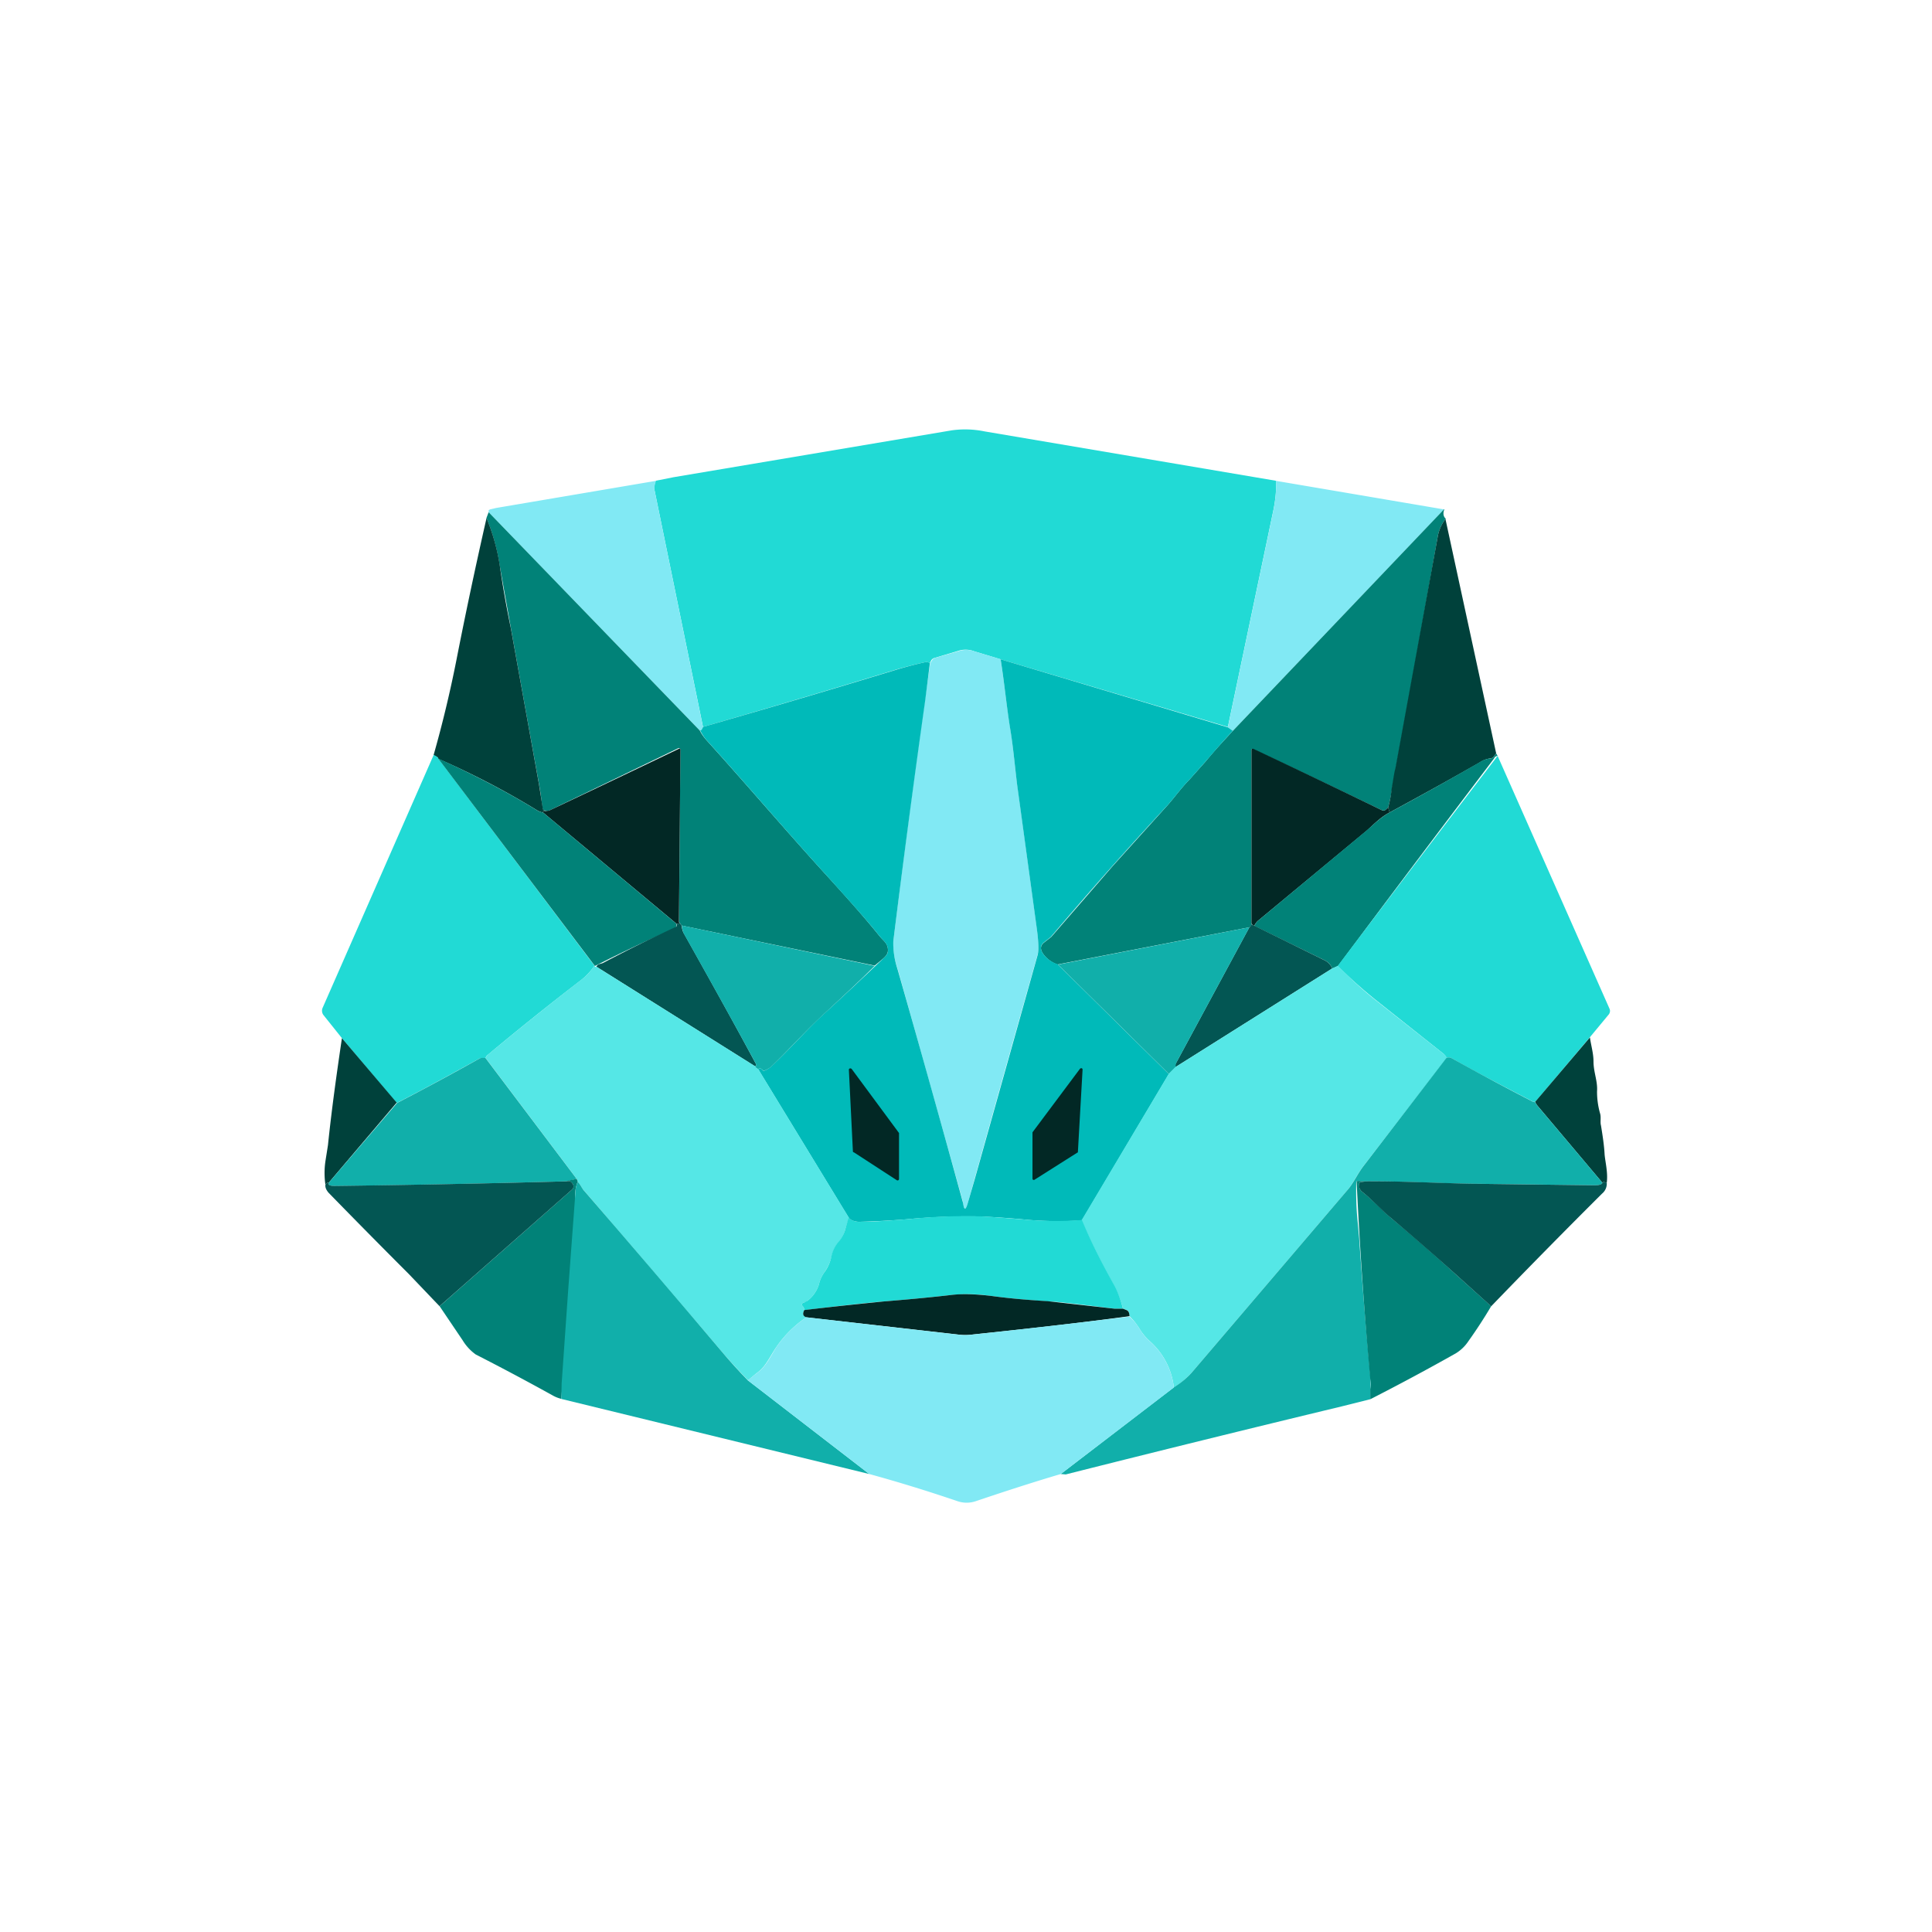 <svg xmlns="http://www.w3.org/2000/svg" width="24" height="24" fill="none" viewBox="0 0 24 24">
    <rect x="0" y="0" width="24" height="24" fill="#808080" stroke="none"/>
    <g clip-path="url(#LIZA__a)">
        <path fill="#fff" d="M24 0H0v24h24z"/>
        <path fill="#21DAD5" d="M15.849 5.972c.008.094 0 .223-.036.391l-.56 2.667-2.823-.84-.324-.098a.3.3 0 0 0-.182-.013l-.311.093a.07.07 0 0 0-.045.031l-.018.036c-.017-.013-.04-.018-.057-.013-.12.026-.245.058-.365.093q-1.201.366-2.395.711l-.605-2.955q-.008-.025.018-.103l.222-.044 3.454-.582a1.2 1.2 0 0 1 .409.013z"/>
        <path fill="#81E9F4" d="M8.15 5.973a.3.3 0 0 0-.022.102l.605 2.96c-.01.022-.023.04-.036.044L6.07 6.364v-.027l.018-.009.076-.018zm7.699 0 2.089.355-2.623 2.751-.062-.044.56-2.667c.036-.173.044-.302.036-.395"/>
        <path fill="#018278" d="M17.942 6.328c-.018.044-.014.089.018.115a.5.5 0 0 0-.103.24 335 335 0 0 1-.564 3.112q-.018.121-.049.235c-.027.036-.049.045-.076.036q-.804-.388-1.613-.765l-.006.006-.003.007v2.152c.005.022 0 .044-.026.053l-2.383.462a.36.36 0 0 1-.182-.137q-.053-.08.013-.134l.09-.07.764-.881.689-.764c.089-.103.169-.214.266-.312l.205-.23c.106-.13.222-.254.333-.374l2.627-2.756zM6.07 6.363l2.622 2.711a.6.6 0 0 0 .08.116c.512.565 1 1.142 1.512 1.702.222.245.435.48.64.734.049.062.11.093.106.182 0 .036-.022.067-.057.098l-.107.089-2.4-.498-.031-.045.017-2.133v-.013a.02.02 0 0 0-.022-.012l-.009.003-1.6.773a.07.07 0 0 1-.044 0c-.027 0-.036-.018-.04-.04a4 4 0 0 0-.04-.284q-.247-1.362-.49-2.725a2.6 2.6 0 0 0-.164-.587z"/>
        <path fill="#00413B" d="m17.955 6.443.631 2.916-.035.045a.06.06 0 0 1-.036.017.3.3 0 0 0-.133.05q-.44.253-1.12.622l-.018-.063q.032-.114.044-.235c.023-.134.036-.223.045-.245l.524-2.867a.5.5 0 0 1 .103-.24zM6.044 6.435q.119.292.164.586.056.394.138.783l.35 1.942.045.284q-.002.033.036.045-.046-.002-.031.018a.2.2 0 0 1-.067-.023 10 10 0 0 0-1.235-.644q.001-.02-.058-.045.165-.58.284-1.182.167-.853.374-1.764"/>
        <path fill="#81E9F4" d="M12.43 8.19c.045.285.072.56.116.836.04.24.058.471.089.711l.24 1.76q.04.28.013.365-.437 1.543-.867 3.089-.038.124-.057-.005c0-.022-.01-.044-.014-.062l-.8-2.853a.9.9 0 0 1-.053-.338q.21-1.73.458-3.454l.022-.035a.07.07 0 0 1 .036-.031l.315-.09a.3.3 0 0 1 .182.01l.325.097z"/>
        <path fill="#00BAB9" d="m12.43 8.19 2.823.845.062.044c-.115.12-.222.245-.333.374l-.204.23c-.098.099-.178.21-.267.312a50 50 0 0 0-1.458 1.645l-.089.07q-.06.053-.009.134c.045.063.109.11.182.133l1.383 1.365-1.08 1.818a4.5 4.5 0 0 1-.65-.005 12 12 0 0 0-.613-.044 8 8 0 0 0-.91.035q-.281.023-.57.031c-.066.005-.12-.013-.15-.044l-1.13-1.853q.027-.02.054.008c.004.014.017.014.03.01a.3.3 0 0 0 .08-.05c.2-.186.392-.404.596-.6q.402-.366.796-.742c.035-.031.058-.062.058-.098 0-.089-.058-.12-.107-.182-.204-.253-.422-.489-.64-.733-.511-.56-1-1.138-1.511-1.703q-.031-.034-.076-.115c.014 0 .027-.018.036-.045q1.2-.344 2.4-.71a5 5 0 0 1 .36-.094.07.07 0 0 1 .058.013l-.058.463a177 177 0 0 0-.396 2.99 1 1 0 0 0 .05.339q.416 1.455.817 2.915.019.135.058 0l.084-.289.783-2.79q.026-.087-.014-.365l-.24-1.756c-.03-.244-.049-.476-.089-.711-.044-.28-.07-.556-.115-.84z"/>
        <path fill="#022825" d="M8.434 11.457c.014.013 0 .022-.03.018l-1.659-1.383q-.014-.018.032-.017l.044-.005q.812-.384 1.622-.773a.02.02 0 0 1 .01.022l-.019 2.134zm8.81-1.427.018.063c-.112.057-.205.155-.28.222l-1.356 1.124a.2.2 0 0 0-.045.062q-.026-.01-.035-.035V9.315l.003-.008.006-.006h.013q.807.38 1.6.765.031.019.076-.036"/>
        <path fill="#018278" d="m18.587 9.36.017.03a.05.05 0 0 0-.044.032 419 419 0 0 0-1.938 2.577l-.071.032a.2.2 0 0 0-.107-.107l-.862-.422a.2.2 0 0 1 .044-.063l1.352-1.124c.08-.067.173-.164.284-.222q.562-.303 1.116-.623a.3.3 0 0 1 .133-.048.06.06 0 0 0 .04-.018z"/>
        <path fill="#21DAD5" d="M5.386 9.377c.044.022.058.036.058.044l1.946 2.583c-.009 0-.013 0-.017.009a.8.8 0 0 1-.152.16q-.598.459-1.164.933c-.013.009-.018.022-.027.036-.022 0-.053 0-.075.008-.338.187-.68.374-1.027.552l-.68-.805-.231-.289a.09.09 0 0 1-.009-.089l1.378-3.138zm13.218.013 1.391 3.143q.013.033-.008.066l-.236.285-.68.804h-.022c-.427-.222-.77-.4-1.014-.542-.026-.013-.044-.013-.066-.004a.13.13 0 0 0-.045-.058l-.84-.667a6 6 0 0 1-.467-.418q.99-1.308 1.987-2.609"/>
        <path fill="#018278" d="M5.443 9.422q.701.318 1.236.649a.2.2 0 0 0 .067.022l1.657 1.382v.036l-.026.022q-.5.22-.987.467z"/>
        <path fill="#035653" d="m8.435 11.457.035.044a.2.2 0 0 0 .023.09q.591 1.053.898 1.626c.008.018 0 .027-.014.027l-1.969-1.236a.06.06 0 0 1 .036-.031l.044-.013q.452-.239.916-.454a.05.05 0 0 0 0-.035c.03 0 .044 0 .03-.018m7.111.009c0 .018.018.027.04.035l.858.423a.2.2 0 0 1 .107.106l-1.95 1.227v-.022c0-.013.004-.022.013-.036l.907-1.68q.032-.019.026-.053"/>
        <path fill="#11AFAA" d="m8.47 11.497 2.396.502c-.226.223-.457.436-.688.65-.205.195-.4.413-.596.6a.3.3 0 0 1-.08.048c-.013.005-.027 0-.031-.009q-.027-.027-.054-.008a.07.07 0 0 1-.04-.036c.018 0 .018-.009.014-.027q-.31-.574-.898-1.622a.3.3 0 0 1-.022-.098m7.05.022-.907 1.68a.1.1 0 0 0-.009.036v.022l-.084.085-1.378-1.36z"/>
        <path fill="#55E7E6" d="M16.622 11.999c.146.147.293.289.462.422l.845.667a.13.13 0 0 1 .044.053l-1.031 1.338c-.08.102-.133.222-.209.311l-1.911 2.24a1 1 0 0 1-.24.205.9.9 0 0 0-.303-.578.7.7 0 0 1-.124-.151.8.8 0 0 0-.124-.156c0-.044-.014-.066-.032-.075l-.048-.018a1.3 1.3 0 0 0-.116-.293 10 10 0 0 1-.4-.805l1.085-1.822.08-.08 1.95-1.227.067-.031zm-9.232.004c.005.01.014.01.018.005l1.97 1.236c.008.017.021.026.04.035l1.128 1.849-.049.156a.4.4 0 0 1-.075.142.4.4 0 0 0-.09.178.6.6 0 0 1-.093.204.4.4 0 0 0-.066.147.4.4 0 0 1-.143.204.1.1 0 0 1-.04.022.04.04 0 0 0-.022.01.02.02 0 0 0 0 .03.07.07 0 0 1 .022.054q-.033.067.027.089a1.4 1.4 0 0 0-.378.377c-.089.134-.129.24-.244.32l-.102.085a7 7 0 0 1-.334-.364 405 405 0 0 0-1.715-2.005c-.023-.031-.04-.071-.067-.098l-.013-.035L6.03 13.14l.027-.035q.573-.478 1.164-.934a.7.7 0 0 0 .152-.16c.004-.009.008-.009.017-.009"/>
        <path fill="#00413B" d="M19.75 12.884c.014.102.045.2.045.302 0 .133.053.244.044.369q-.001.136.036.271c.018.053 0 .107.013.156.022.133.04.257.045.36.009.098.044.23.026.355-.026-.013-.044-.018-.053-.004l-.813-.965-.014-.022-.009-.018.68-.8zm-15.502.013.68.8-.845.996c-.009-.005-.022 0-.04.027a1 1 0 0 1 0-.298l.031-.196c.045-.436.107-.88.174-1.333z"/>
        <path fill="#11AFAA" d="m19.066 13.689.013.017.014.023.813.964q-.012.032-.098.031l-1.422-.018c-.418 0-.942-.035-1.41-.03l-.106-.005q-.018-.002-.022.018-.005.2.009.395l.027.298c.04.582.088 1.169.142 1.751v.125l-.005.124-.355.089q-1.716.413-3.427.845l-.062-.005 1.404-1.076c.09-.057.174-.124.24-.204l1.911-2.24c.08-.089.13-.209.21-.311l1.026-1.338a.07.07 0 0 1 .067.004q.501.28 1.013.543h.022zM6.03 13.142l1.133 1.502-.124.031q-1.44.04-2.88.058c-.063 0-.09-.013-.072-.044l.845-.987q.516-.267 1.022-.551c.022-.014.054-.009.076-.009"/>
        <path fill="#022825" d="m10.577 13.275.591.8v.573l-.003.008-.006.006-.009.002q-.005 0-.008-.002l-.534-.347a.013.013 0 0 1-.013-.013l-.05-1.014q0-.008.006-.012a.02.02 0 0 1 .013-.005l.008.004zm2.805 1.044-.534.338h-.013l-.006-.005-.003-.008v-.578l.591-.791.009-.005h.013l.008.008.001.01-.058 1.022v.005z"/>
        <path fill="#018278" d="m7.164 14.644.013.035a.4.4 0 0 0-.031.16v.125q-.092 1.206-.173 2.413a.4.4 0 0 1-.103-.04 32 32 0 0 0-.96-.511.6.6 0 0 1-.164-.178l-.285-.422 1.645-1.449a.05.05 0 0 0 .013-.062c-.017-.036-.044-.045-.08-.045zm9.813.03-.07.01q-.022.006-.023.026c0 .036.005.067.031.09.134.101.245.23.374.337.266.222.528.449.79.689l.445.4a6 6 0 0 1-.284.436.5.5 0 0 1-.156.15q-.523.295-1.062.57v-.125a.3.3 0 0 0 0-.124 57 57 0 0 1-.169-2.445q0-.019.018-.018z"/>
        <path fill="#035653" d="M7.039 14.675q.054-.014.08.04a.05.05 0 0 1-.013.062L5.46 16.226l-.378-.396q-.503-.503-1-1.013-.045-.053-.04-.098.025-.033.045-.027c-.018.027.009.04.07.04q1.44-.018 2.881-.057"/>
        <path fill="#11AFAA" d="M7.177 14.68c.027.026.045.066.067.098q.865.998 1.715 2.004.161.192.33.364l1.51 1.165-3.826-.933.004-.192q.08-1.173.169-2.346-.001-.087.031-.16"/>
        <path fill="#035653" d="M16.977 14.675c.467-.004.991.027 1.405.031l1.422.018c.062 0 .093-.009.102-.031q.014-.018.054.004a.16.16 0 0 1-.058.13q-.696.693-1.378 1.4l-.444-.4c-.267-.24-.53-.467-.792-.69-.133-.106-.24-.235-.373-.337a.1.1 0 0 1-.031-.09q.001-.019.022-.026l.067-.009z"/>
        <path fill="#21DAD5" d="M13.44 15.155q.153.367.4.809.066.12.11.293h-.106c-.44-.054-.711-.09-.827-.09-.222-.017-.462-.035-.715-.07a2 2 0 0 0-.498-.009q-.345.04-.836.08-.259.02-.978.107.001-.015-.005-.03a.1.1 0 0 0-.017-.024.02.02 0 0 1 0-.03.04.04 0 0 1 .022-.01l.04-.022a.4.4 0 0 0 .143-.204.4.4 0 0 1 .066-.147.5.5 0 0 0 .09-.205.4.4 0 0 1 .088-.177.4.4 0 0 0 .08-.143l.044-.155a.2.2 0 0 0 .156.049c.191 0 .382-.018.573-.031q.454-.049.907-.036.073 0 .618.045.332.025.644 0"/>
        <path fill="#022825" d="m13.95 16.257.045.018q.035.014.036.075c-.658.09-1.307.16-1.943.227a.7.7 0 0 1-.195 0l-1.876-.213c-.044-.014-.049-.045-.026-.09.48-.057.804-.088.977-.106.33-.027.605-.053.836-.08q.199-.026.498.009c.253.035.489.053.715.067l.827.093z"/>
        <path fill="#81E9F4" d="M14.03 16.356a.6.6 0 0 1 .125.15.7.7 0 0 0 .124.152.9.9 0 0 1 .303.578l-1.405 1.075c-.346.102-.702.218-1.058.338a.35.35 0 0 1-.222 0q-.565-.192-1.098-.338l-1.51-1.164.106-.085c.115-.08.16-.182.244-.32a1.4 1.4 0 0 1 .378-.378l1.876.214a.7.7 0 0 0 .195 0 119 119 0 0 0 1.943-.223"/>
    </g>
    <defs>
        <clipPath id="LIZA__a">
            <path fill="#fff" d="M0 0h24v24H0z"/>
        </clipPath>
    </defs>
</svg>
